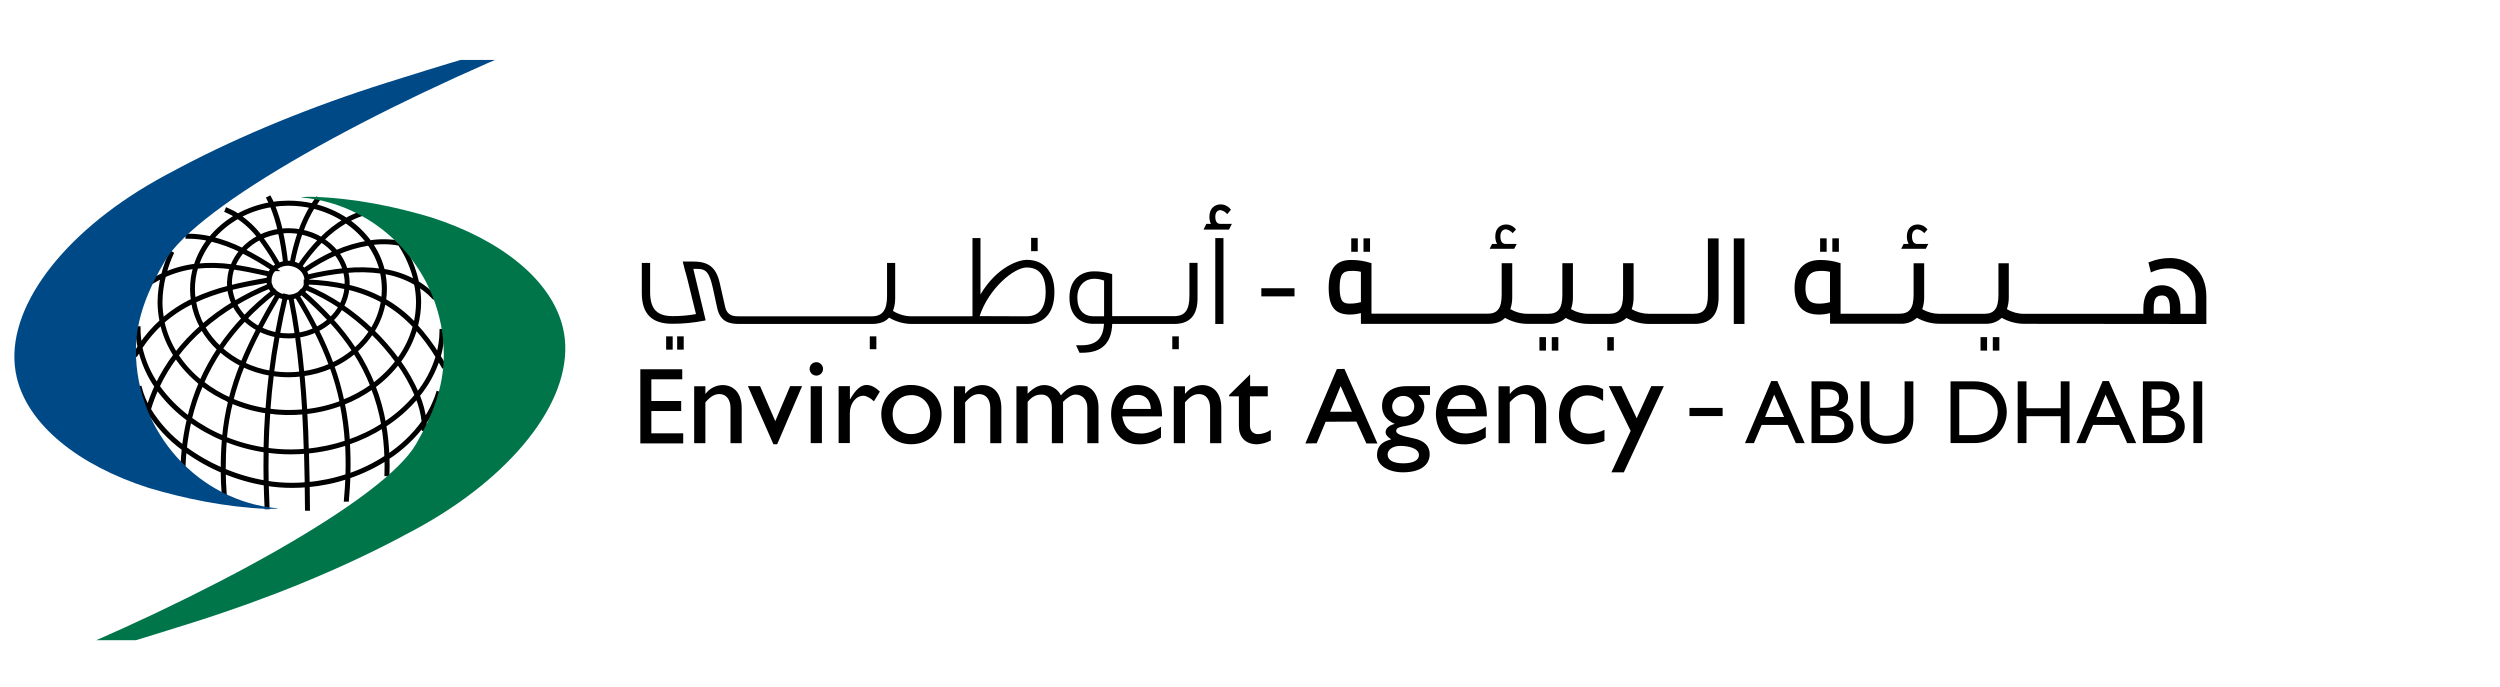 <svg width="193" height="53" viewBox="0 0 193 53" fill="none" xmlns="http://www.w3.org/2000/svg">
<g clip-path="url(#clip0_502_114661)">
<g clip-path="url(#clip1_502_114661)">
<g clip-path="url(#clip2_502_114661)">
<g clip-path="url(#clip3_502_114661)">
<g clip-path="url(#clip4_502_114661)">
<g clip-path="url(#clip5_502_114661)">
<path d="M33.835 27.586C33.962 27.795 34.09 28.011 34.216 28.233L34.257 28.209C34.125 27.972 33.99 27.738 33.854 27.523C34.04 26.885 34.14 26.225 34.15 25.56H34.102C34.092 26.207 33.997 26.85 33.819 27.473C33.319 26.652 32.741 25.883 32.093 25.174C32.256 24.563 32.341 23.933 32.344 23.301C32.342 22.833 32.294 22.367 32.199 21.908C32.658 22.186 33.08 22.521 33.455 22.905L33.491 22.869C33.102 22.471 32.664 22.125 32.187 21.839C31.96 20.764 31.534 19.74 30.931 18.822L30.892 18.848C31.485 19.75 31.907 20.753 32.137 21.808C31.338 21.352 30.46 21.05 29.55 20.918C29.363 20.145 29.029 19.416 28.567 18.77C29.324 18.65 30.095 18.66 30.848 18.801L30.857 18.751C30.09 18.61 29.305 18.601 28.535 18.724C28.053 18.058 27.459 17.482 26.778 17.022C27.121 16.831 27.479 16.668 27.849 16.536L27.833 16.487C27.453 16.623 27.086 16.791 26.734 16.989C25.963 16.476 25.107 16.104 24.206 15.89C24.308 15.733 24.413 15.576 24.52 15.419L24.48 15.389C24.363 15.546 24.253 15.704 24.149 15.873C23.539 15.731 22.915 15.66 22.288 15.659H22.235C21.827 15.662 21.421 15.694 21.018 15.757C20.949 15.6 20.878 15.443 20.802 15.305L20.758 15.327C20.833 15.468 20.901 15.616 20.966 15.765C20.056 15.909 19.177 16.211 18.37 16.658C18.107 16.488 17.83 16.34 17.542 16.215L17.523 16.261C17.8 16.381 18.066 16.523 18.32 16.686C17.532 17.129 16.834 17.715 16.261 18.413C15.679 18.28 15.084 18.211 14.488 18.209V18.258C15.072 18.26 15.654 18.326 16.223 18.456C15.729 19.071 15.354 19.773 15.117 20.525C14.27 20.625 13.443 20.853 12.664 21.2C12.817 20.597 13.027 20.009 13.291 19.445L13.204 19.563C12.95 20.095 12.752 20.652 12.614 21.225C12.333 21.356 12.05 21.5 11.766 21.666L11.791 21.71C12.053 21.556 12.322 21.416 12.598 21.29C12.432 21.945 12.343 22.618 12.333 23.295C12.332 23.802 12.385 24.308 12.489 24.805C11.855 25.378 11.293 26.028 10.818 26.739C10.726 26.284 10.68 25.82 10.68 25.355H10.631C10.634 25.84 10.687 26.323 10.788 26.797C10.678 26.954 10.57 27.13 10.465 27.306L10.507 27.333C10.604 27.176 10.703 27.019 10.804 26.862C11.035 27.926 11.475 28.934 12.097 29.828C11.838 30.387 11.62 30.964 11.444 31.555C11.159 31.06 10.939 30.529 10.791 29.977L10.743 29.989C10.896 30.561 11.125 31.109 11.425 31.619C11.405 31.688 11.383 31.754 11.364 31.823L11.411 31.837C11.425 31.784 11.444 31.732 11.46 31.68C12.171 32.839 13.103 33.846 14.202 34.645C14.159 35.051 14.127 35.466 14.108 35.883H14.158C14.175 35.476 14.206 35.074 14.251 34.676C15.166 35.353 16.158 35.918 17.207 36.359C17.207 36.946 17.24 37.554 17.284 38.191H17.335C17.289 37.563 17.265 36.962 17.259 36.386C18.308 36.826 19.405 37.142 20.527 37.328C20.541 37.928 20.56 38.534 20.59 39.148H20.638C20.61 38.538 20.591 37.938 20.577 37.34C21.236 37.446 21.902 37.498 22.569 37.497C22.946 37.497 23.319 37.478 23.691 37.449C23.701 38.052 23.707 38.654 23.713 39.261H23.762C23.762 38.654 23.748 38.05 23.74 37.446C24.792 37.352 25.83 37.139 26.833 36.808C26.813 37.373 26.777 37.956 26.723 38.562H26.772C26.827 37.951 26.863 37.359 26.885 36.786C27.928 36.436 28.924 35.959 29.85 35.364C29.859 35.761 29.859 36.169 29.85 36.59H29.9C29.914 36.157 29.914 35.736 29.9 35.326C30.998 34.617 31.955 33.713 32.725 32.657C32.737 32.805 32.741 32.953 32.738 33.101H32.786C32.79 32.932 32.785 32.763 32.771 32.594C33.247 31.922 33.618 31.181 33.869 30.396L33.821 30.38C33.579 31.142 33.221 31.862 32.761 32.516C32.683 31.831 32.506 31.16 32.236 30.526C32.955 29.66 33.499 28.661 33.835 27.586ZM33.8 27.529C33.474 28.608 32.938 29.611 32.223 30.482C31.835 29.572 31.346 28.709 30.765 27.909C31.371 27.107 31.818 26.196 32.083 25.226C32.728 25.937 33.303 26.708 33.8 27.529ZM20.742 21.641C20.742 21.782 20.768 21.922 20.817 22.054C19.875 22.435 18.965 22.89 18.096 23.416C17.924 23.046 17.815 22.65 17.773 22.244C18.724 22.003 19.717 21.82 20.742 21.641ZM20.8 21.583C20.807 21.449 20.836 21.317 20.886 21.192L20.896 21.144C20.956 21.012 21.039 20.892 21.141 20.789C21.385 20.545 21.706 20.392 22.049 20.355H22.073C22.125 20.349 22.177 20.346 22.23 20.346C22.326 20.346 22.421 20.355 22.515 20.373C22.515 20.373 22.515 20.373 22.515 20.382L22.564 20.392C22.902 20.459 23.205 20.643 23.419 20.913L23.448 20.954C23.593 21.154 23.672 21.395 23.674 21.643C23.676 21.679 23.676 21.715 23.674 21.751H23.613V21.803H23.671C23.63 22.082 23.495 22.339 23.288 22.53L23.261 22.506L23.228 22.543L23.25 22.563C22.966 22.801 22.606 22.927 22.236 22.919C22.176 22.919 22.117 22.916 22.057 22.91C22.061 22.896 22.064 22.882 22.067 22.868L22.02 22.857C22.02 22.872 22.02 22.887 22.009 22.904C21.704 22.862 21.419 22.728 21.192 22.521L21.163 22.481C21.157 22.484 21.151 22.488 21.147 22.492C21.031 22.375 20.938 22.237 20.874 22.086H20.885L20.867 22.04H20.857C20.808 21.911 20.783 21.774 20.783 21.637H20.8V21.583ZM21.428 22.786C20.901 23.684 20.422 24.532 19.992 25.355C19.594 25.148 19.23 24.884 18.91 24.57C19.605 23.843 20.353 23.17 21.147 22.554C21.382 22.77 21.677 22.909 21.993 22.952C21.765 23.912 21.563 24.868 21.387 25.829C20.916 25.745 20.46 25.593 20.034 25.377C20.464 24.555 20.943 23.706 21.469 22.809L21.428 22.786ZM24.361 25.444C23.923 25.649 23.457 25.788 22.979 25.857C22.84 24.892 22.676 23.928 22.484 22.965L22.436 22.974C22.628 23.935 22.79 24.899 22.928 25.862C22.708 25.891 22.486 25.905 22.264 25.906C21.987 25.906 21.71 25.883 21.437 25.837C21.61 24.877 21.814 23.921 22.041 22.962C22.105 22.969 22.168 22.972 22.231 22.973C22.617 22.976 22.99 22.838 23.281 22.585C24.055 23.247 24.792 23.952 25.487 24.697C25.163 24.989 24.8 25.233 24.407 25.422C23.966 24.554 23.478 23.695 22.946 22.814L22.905 22.841C23.44 23.715 23.927 24.577 24.366 25.444H24.361ZM21.379 25.879C21.205 26.848 21.054 27.816 20.933 28.796C20.179 28.674 19.447 28.443 18.758 28.112C19.114 27.229 19.534 26.342 20.014 25.422C20.445 25.64 20.906 25.794 21.382 25.879H21.379ZM21.429 25.887C21.706 25.932 21.986 25.955 22.266 25.956C22.491 25.956 22.715 25.942 22.938 25.912C23.076 26.885 23.187 27.86 23.28 28.84C22.958 28.881 22.633 28.902 22.308 28.904H22.255C21.829 28.904 21.404 28.87 20.984 28.804C21.106 27.826 21.256 26.854 21.433 25.887H21.429ZM22.986 25.904C23.471 25.836 23.942 25.696 24.385 25.488C24.832 26.37 25.226 27.277 25.567 28.206C24.855 28.523 24.101 28.735 23.328 28.834C23.24 27.856 23.127 26.879 22.989 25.902L22.986 25.904ZM24.429 25.468C24.828 25.276 25.198 25.029 25.527 24.733C26.202 25.462 26.816 26.247 27.362 27.077C26.835 27.526 26.248 27.898 25.618 28.185C25.277 27.257 24.881 26.349 24.432 25.468H24.429ZM25.556 24.698C25.868 24.408 26.133 24.07 26.34 23.697C27.167 24.258 27.945 24.888 28.665 25.581C28.34 26.083 27.951 26.54 27.508 26.94L27.386 27.046C26.843 26.214 26.232 25.428 25.559 24.698H25.556ZM25.524 24.662C24.831 23.918 24.098 23.213 23.327 22.55C23.432 22.451 23.52 22.336 23.587 22.208C24.544 22.601 25.458 23.09 26.315 23.668C26.106 24.038 25.84 24.374 25.527 24.662H25.524ZM23.605 22.166C23.66 22.048 23.697 21.923 23.715 21.794C24.742 21.826 25.764 21.954 26.767 22.175C26.725 22.684 26.577 23.178 26.333 23.626C25.477 23.047 24.564 22.558 23.608 22.166H23.605ZM20.833 22.101C20.898 22.258 20.993 22.399 21.112 22.519C20.32 23.136 19.573 23.81 18.877 24.535C18.566 24.222 18.308 23.859 18.116 23.461C18.985 22.935 19.894 22.48 20.836 22.101H20.833ZM18.846 24.573C18.159 25.295 17.533 26.074 16.975 26.901C16.452 26.422 16.008 25.863 15.66 25.245C16.413 24.591 17.221 24.003 18.074 23.486C18.27 23.888 18.531 24.255 18.846 24.573ZM18.881 24.609C19.203 24.922 19.57 25.187 19.97 25.394C19.499 26.314 19.072 27.201 18.714 28.083C18.096 27.779 17.523 27.391 17.011 26.929C17.568 26.104 18.194 25.328 18.882 24.609H18.881ZM18.697 28.135C18.334 29.029 18.035 29.947 17.801 30.883C17.006 30.536 16.259 30.09 15.577 29.555C15.971 28.655 16.443 27.791 16.989 26.975C17.502 27.439 18.078 27.83 18.698 28.135H18.697ZM18.741 28.159C19.433 28.492 20.17 28.724 20.929 28.846C20.811 29.788 20.72 30.73 20.652 31.698C19.686 31.558 18.742 31.291 17.846 30.903C18.082 29.969 18.381 29.052 18.742 28.159H18.741ZM20.979 28.853C21.402 28.919 21.829 28.953 22.256 28.955H22.31C22.636 28.952 22.962 28.931 23.286 28.89C23.376 29.843 23.443 30.801 23.5 31.759C23.111 31.799 22.721 31.819 22.33 31.819C21.785 31.819 21.241 31.78 20.701 31.704C20.77 30.743 20.863 29.795 20.98 28.853H20.979ZM23.333 28.884C24.114 28.787 24.876 28.576 25.595 28.258C25.928 29.18 26.196 30.124 26.397 31.084C25.484 31.433 24.53 31.66 23.558 31.759C23.499 30.797 23.426 29.839 23.338 28.886L23.333 28.884ZM25.628 28.233C26.262 27.945 26.853 27.57 27.383 27.118C27.931 27.962 28.392 28.859 28.761 29.796C28.041 30.314 27.258 30.736 26.43 31.052C26.23 30.095 25.964 29.153 25.633 28.233H25.628ZM27.42 27.086C27.463 27.049 27.505 27.014 27.547 26.975C27.992 26.575 28.383 26.118 28.707 25.615C29.438 26.319 30.104 27.087 30.699 27.909C30.159 28.616 29.521 29.241 28.803 29.765C28.434 28.828 27.973 27.931 27.425 27.086H27.42ZM28.734 25.573C29.185 24.869 29.487 24.079 29.621 23.254C30.521 23.769 31.337 24.419 32.039 25.182C31.779 26.153 31.334 27.065 30.729 27.868C30.133 27.046 29.465 26.278 28.734 25.573ZM28.698 25.538C27.978 24.845 27.2 24.215 26.372 23.654C26.62 23.201 26.77 22.701 26.814 22.186C27.78 22.404 28.711 22.756 29.578 23.233C29.447 24.053 29.149 24.838 28.703 25.538H28.698ZM26.814 22.136C26.814 22.048 26.825 21.96 26.825 21.872C26.825 21.546 26.782 21.221 26.695 20.907C27.625 20.813 28.563 20.832 29.489 20.962C29.589 21.388 29.641 21.825 29.646 22.263C29.647 22.568 29.625 22.872 29.58 23.174C28.714 22.7 27.787 22.35 26.824 22.134L26.814 22.136ZM26.775 21.872C26.775 21.957 26.775 22.04 26.766 22.125C25.762 21.905 24.741 21.778 23.715 21.745C23.715 21.707 23.715 21.671 23.715 21.634C23.713 21.564 23.706 21.494 23.694 21.425C24.662 21.181 25.646 21.009 26.639 20.911C26.73 21.224 26.779 21.547 26.785 21.872H26.775ZM23.691 21.376C23.654 21.21 23.584 21.054 23.485 20.916C24.256 20.377 25.077 19.914 25.937 19.534C26.254 19.927 26.491 20.378 26.634 20.863C25.645 20.961 24.664 21.133 23.701 21.376H23.691ZM23.456 20.877C23.367 20.761 23.261 20.66 23.142 20.577C23.633 19.849 24.188 19.166 24.801 18.536C25.218 18.791 25.589 19.115 25.899 19.494C25.044 19.874 24.229 20.338 23.465 20.878L23.456 20.877ZM23.099 20.55C22.938 20.446 22.759 20.372 22.57 20.332C22.724 19.516 22.939 18.712 23.212 17.928C23.757 18.033 24.279 18.23 24.757 18.511C24.148 19.14 23.597 19.823 23.109 20.55H23.099ZM22.522 20.323C22.424 20.305 22.326 20.296 22.227 20.296C22.172 20.296 22.12 20.296 22.07 20.296C21.984 19.478 21.852 18.666 21.674 17.864C22.172 17.803 22.675 17.819 23.168 17.909C22.895 18.696 22.682 19.503 22.531 20.323H22.522ZM22.018 20.31C21.841 20.334 21.67 20.387 21.511 20.467L21.334 20.177C20.962 19.538 20.553 18.922 20.111 18.33C20.587 18.101 21.098 17.951 21.622 17.886C21.802 18.686 21.938 19.495 22.027 20.31H22.018ZM21.291 20.194L21.467 20.483C21.343 20.548 21.228 20.631 21.128 20.729C20.364 20.218 19.57 19.753 18.75 19.337C19.124 18.927 19.57 18.591 20.067 18.346C20.513 18.938 20.924 19.555 21.301 20.194H21.291ZM21.092 20.764C20.987 20.872 20.901 20.998 20.839 21.136L20.246 21.01C19.538 20.853 18.779 20.696 17.98 20.586C18.149 20.142 18.398 19.732 18.714 19.376C19.537 19.79 20.334 20.254 21.101 20.764H21.092ZM20.237 21.059C20.436 21.103 20.629 21.142 20.82 21.183C20.769 21.313 20.739 21.451 20.734 21.591C19.708 21.765 18.713 21.952 17.752 22.196C17.752 22.089 17.736 21.982 17.736 21.872C17.736 21.45 17.811 21.03 17.956 20.633C18.772 20.742 19.535 20.905 20.246 21.059H20.237ZM17.694 21.872C17.694 21.985 17.694 22.097 17.71 22.208C16.76 22.443 15.834 22.768 14.946 23.178C14.905 22.906 14.883 22.631 14.88 22.356C14.877 21.753 14.966 21.153 15.145 20.577C16.065 20.478 16.994 20.495 17.911 20.627C17.771 21.027 17.701 21.448 17.703 21.872H17.694ZM17.714 22.258C17.758 22.668 17.87 23.068 18.046 23.441C17.191 23.958 16.383 24.547 15.629 25.202C15.294 24.59 15.069 23.923 14.963 23.233C15.85 22.821 16.774 22.494 17.724 22.258H17.714ZM15.589 25.241C14.851 25.887 14.178 26.604 13.58 27.381C13.078 26.603 12.721 25.739 12.527 24.833C13.243 24.201 14.045 23.672 14.908 23.263C15.024 23.955 15.257 24.622 15.599 25.235L15.589 25.241ZM15.614 25.285C15.966 25.906 16.414 26.467 16.941 26.948C16.394 27.764 15.921 28.628 15.528 29.528C14.779 28.935 14.13 28.225 13.607 27.425C14.207 26.644 14.882 25.923 15.624 25.274L15.614 25.285ZM15.509 29.575C15.131 30.461 14.829 31.378 14.608 32.316C13.661 31.625 12.833 30.785 12.155 29.828C12.547 28.99 13.027 28.196 13.585 27.459C14.113 28.261 14.765 28.973 15.519 29.569L15.509 29.575ZM15.549 29.608C16.237 30.141 16.99 30.584 17.79 30.927C17.556 31.881 17.393 32.851 17.305 33.83C16.363 33.441 15.47 32.94 14.646 32.34C14.872 31.403 15.177 30.487 15.558 29.602L15.549 29.608ZM17.826 30.958C18.725 31.346 19.672 31.613 20.642 31.753C20.573 32.729 20.529 33.72 20.511 34.725C19.424 34.568 18.359 34.278 17.342 33.861C17.433 32.88 17.598 31.908 17.835 30.952L17.826 30.958ZM20.69 31.759C21.62 31.892 22.562 31.911 23.497 31.814C23.553 32.811 23.592 33.809 23.622 34.811C23.23 34.846 22.829 34.866 22.426 34.866C21.802 34.865 21.178 34.82 20.56 34.731C20.588 33.721 20.629 32.731 20.7 31.753L20.69 31.759ZM23.545 31.809C24.518 31.709 25.474 31.483 26.389 31.136C26.593 32.13 26.727 33.138 26.789 34.152C25.779 34.489 24.733 34.71 23.672 34.808C23.652 33.8 23.611 32.798 23.555 31.803L23.545 31.809ZM26.436 31.115C27.267 30.796 28.053 30.37 28.775 29.85C29.15 30.806 29.427 31.798 29.602 32.811C28.74 33.358 27.817 33.799 26.851 34.127C26.786 33.112 26.651 32.104 26.446 31.109L26.436 31.115ZM28.817 29.821C29.544 29.292 30.189 28.66 30.733 27.944C31.316 28.746 31.803 29.612 32.187 30.526C31.461 31.403 30.603 32.162 29.644 32.775C29.473 31.763 29.198 30.771 28.826 29.815L28.817 29.821ZM32.129 21.88C32.229 22.349 32.282 22.827 32.286 23.307C32.286 23.918 32.21 24.526 32.06 25.117C31.355 24.354 30.536 23.705 29.632 23.194C29.746 22.453 29.718 21.696 29.55 20.965C30.463 21.099 31.342 21.407 32.138 21.874L32.129 21.88ZM29.476 20.915C28.55 20.787 27.613 20.77 26.683 20.863C26.54 20.374 26.303 19.919 25.986 19.522C26.788 19.17 27.632 18.922 28.497 18.785C28.959 19.424 29.294 20.144 29.486 20.908L29.476 20.915ZM28.459 18.738C27.594 18.88 26.751 19.129 25.948 19.481C25.634 19.095 25.256 18.767 24.831 18.509C25.387 17.942 26.018 17.453 26.706 17.055C27.387 17.507 27.983 18.075 28.469 18.732L28.459 18.738ZM26.675 17.016C25.992 17.419 25.365 17.909 24.81 18.475C24.326 18.187 23.794 17.986 23.241 17.881C23.479 17.2 23.789 16.547 24.167 15.933C25.06 16.143 25.909 16.51 26.675 17.016ZM22.23 15.713H22.283C22.9 15.713 23.515 15.782 24.116 15.92C23.74 16.536 23.43 17.189 23.19 17.87C22.887 17.814 22.578 17.787 22.269 17.787C22.069 17.787 21.869 17.799 21.669 17.823C21.519 17.134 21.306 16.46 21.034 15.809C21.43 15.748 21.829 15.716 22.23 15.713ZM20.984 15.818C21.252 16.468 21.462 17.141 21.611 17.828C21.081 17.895 20.564 18.049 20.083 18.283C19.614 17.665 19.047 17.128 18.405 16.693C19.207 16.254 20.08 15.958 20.984 15.818ZM18.364 16.721C19.008 17.153 19.576 17.688 20.047 18.305C19.543 18.555 19.09 18.898 18.713 19.315C17.948 18.93 17.143 18.633 16.311 18.431C16.883 17.738 17.579 17.158 18.364 16.721ZM16.278 18.473C17.109 18.673 17.915 18.968 18.678 19.352C18.36 19.713 18.11 20.129 17.939 20.578C17.022 20.446 16.092 20.427 15.17 20.523C15.409 19.777 15.785 19.082 16.278 18.473ZM12.373 23.301C12.384 22.612 12.477 21.927 12.648 21.26C13.426 20.91 14.253 20.679 15.1 20.575C14.924 21.15 14.837 21.747 14.841 22.348C14.844 22.632 14.867 22.915 14.91 23.196C14.045 23.604 13.242 24.133 12.526 24.766C12.425 24.284 12.374 23.793 12.373 23.301ZM10.826 26.815C11.299 26.099 11.859 25.445 12.494 24.868C12.694 25.774 13.053 26.637 13.557 27.416C12.997 28.151 12.517 28.943 12.122 29.779C11.498 28.886 11.058 27.879 10.826 26.815ZM11.479 31.61C11.654 31.019 11.873 30.442 12.132 29.883C12.812 30.84 13.642 31.68 14.591 32.371C14.418 33.1 14.291 33.839 14.21 34.583C13.111 33.783 12.183 32.772 11.479 31.61ZM14.255 34.616C14.337 33.869 14.463 33.128 14.635 32.396C15.461 32.998 16.357 33.498 17.303 33.885C17.234 34.654 17.204 35.455 17.212 36.301C16.163 35.859 15.17 35.294 14.255 34.616ZM17.258 36.323C17.258 35.475 17.28 34.674 17.349 33.907C18.366 34.322 19.431 34.611 20.519 34.769C20.505 35.589 20.505 36.423 20.519 37.27C19.399 37.083 18.304 36.765 17.258 36.323ZM22.569 37.442C21.901 37.443 21.234 37.391 20.574 37.285C20.557 36.438 20.554 35.604 20.574 34.773C21.192 34.862 21.816 34.907 22.44 34.907C22.843 34.907 23.244 34.891 23.638 34.856C23.663 35.697 23.682 36.543 23.694 37.389C23.319 37.422 22.946 37.442 22.569 37.442ZM23.74 37.388C23.726 36.54 23.707 35.694 23.683 34.852C24.745 34.756 25.792 34.535 26.802 34.194C26.852 35.006 26.866 35.852 26.836 36.744C25.833 37.078 24.794 37.294 23.74 37.388ZM26.879 36.728C26.909 35.836 26.896 34.988 26.844 34.18C27.814 33.85 28.74 33.405 29.605 32.856C29.741 33.664 29.82 34.48 29.842 35.299C28.921 35.902 27.928 36.385 26.885 36.736L26.879 36.728ZM32.717 32.586C31.95 33.647 30.992 34.557 29.892 35.268C29.869 34.45 29.789 33.634 29.652 32.827C30.614 32.213 31.475 31.454 32.204 30.577C32.476 31.217 32.651 31.894 32.724 32.586H32.717Z" fill="black" stroke="black" stroke-width="0.337"/>
<path d="M21.445 39.244C15.334 38.715 10.492 33.371 10.492 27.07C10.492 24.476 11.515 22.247 12.722 20.162C15.235 15.841 28.89 8.299 42.907 2.662C39.642 3.317 33.301 5.298 29.86 6.383C24.035 8.22 18.601 10.454 13.979 12.886C13.32 13.257 12.724 13.514 11.327 14.35C4.349 18.52 0.153 24.349 1.296 29.147C2.17 32.815 6.058 35.93 11.485 37.668C14.229 38.483 17.351 39.145 20.642 39.29C20.92 39.29 21.113 39.269 21.389 39.271L21.445 39.244Z" fill="#004987"/>
<path d="M23.275 15.246C29.389 15.775 34.262 21.077 34.262 27.379C34.262 29.973 33.32 32.202 32.118 34.287C29.61 38.599 15.861 46.151 1.844 51.779C5.108 51.124 11.449 49.145 14.889 48.058C20.717 46.221 26.149 43.989 30.778 41.555C31.437 41.184 32.033 40.927 33.43 40.092C40.4 35.915 44.599 30.092 43.456 25.292C42.58 21.626 38.694 18.513 33.265 16.773C30.522 15.96 27.458 15.304 24.162 15.194C23.867 15.186 23.572 15.196 23.279 15.222L23.275 15.246Z" fill="#00754A"/>
<path d="M92.914 17.725L93.126 17.283H93.479C93.401 17.11 93.362 16.921 93.366 16.731C93.366 16.027 93.837 15.779 94.229 15.779C94.527 15.779 94.809 15.915 94.994 16.15L95.028 16.192L94.744 16.53L94.697 16.484C94.574 16.346 94.408 16.253 94.226 16.221C93.974 16.221 93.821 16.41 93.821 16.731C93.821 17.101 93.953 17.283 94.226 17.283H95.1L94.876 17.725H92.914Z" fill="black"/>
<path d="M49.434 34.231V28.508H52.67V29.283H50.284V30.957H52.587V31.731H50.284V33.453H52.744V34.231H49.434Z" fill="black"/>
<path d="M54.455 30.394H54.474C54.783 29.985 55.262 29.739 55.775 29.727C56.599 29.727 57.258 30.297 57.258 31.501V34.214H56.395V31.49C56.395 30.844 56.065 30.422 55.541 30.422C55.163 30.422 54.861 30.599 54.455 31.059V34.214H53.59V29.818H54.455V30.394Z" fill="black"/>
<path d="M57.738 29.812H58.678L59.852 32.515L60.998 29.812H61.919L59.998 34.298H59.708L57.738 29.812Z" fill="black"/>
<path d="M63.451 34.209H62.586V29.813H63.451V34.209ZM63.024 28.998C62.814 29 62.623 28.875 62.541 28.681C62.459 28.487 62.502 28.262 62.651 28.113C62.799 27.963 63.023 27.918 63.217 27.998C63.412 28.078 63.539 28.268 63.539 28.479C63.538 28.764 63.309 28.995 63.024 28.998Z" fill="black"/>
<path d="M65.612 29.811V30.818H65.632C66.068 30.047 66.484 29.719 66.888 29.719C67.239 29.719 67.567 29.888 67.925 30.229L67.468 30.983C67.208 30.73 66.869 30.552 66.665 30.552C66.073 30.552 65.607 31.149 65.607 31.904V34.206H64.742V29.81L65.612 29.811Z" fill="black"/>
<path d="M68.912 31.965C68.912 32.894 69.485 33.511 70.325 33.511C71.237 33.511 71.808 32.922 71.808 31.974C71.82 31.578 71.668 31.195 71.386 30.917C71.105 30.638 70.721 30.489 70.325 30.505C69.509 30.505 68.912 31.122 68.912 31.965ZM72.689 31.965C72.689 33.354 71.727 34.296 70.335 34.296C68.996 34.296 68.035 33.315 68.035 31.965C68.034 31.359 68.277 30.779 68.71 30.356C69.144 29.933 69.729 29.703 70.335 29.72C71.703 29.72 72.689 30.662 72.689 31.965Z" fill="black"/>
<path d="M74.5 30.394H74.52C74.829 29.985 75.306 29.739 75.818 29.727C76.644 29.727 77.303 30.297 77.303 31.501V34.214H76.449V31.49C76.449 30.844 76.118 30.422 75.594 30.422C75.217 30.422 74.914 30.599 74.508 31.059V34.214H73.644V29.818H74.508V30.394H74.5Z" fill="black"/>
<path d="M79.332 29.818V30.394C79.776 29.943 80.195 29.727 80.602 29.727C81.151 29.722 81.655 30.03 81.901 30.521C82.278 30.091 82.736 29.727 83.358 29.727C84.241 29.727 84.803 30.413 84.803 31.454V34.215H83.942V31.49C83.942 30.824 83.534 30.461 83.038 30.461C82.757 30.452 82.377 30.698 82.068 31.022V34.214H81.204V31.482C81.204 30.766 80.843 30.461 80.42 30.461C79.996 30.461 79.691 30.6 79.334 31.022V34.214H78.469V29.818H79.332Z" fill="black"/>
<path d="M88.846 31.57C88.819 30.902 88.439 30.482 87.83 30.482C87.169 30.482 86.772 30.874 86.653 31.57H88.846ZM89.63 33.782C89.124 34.142 88.513 34.326 87.891 34.303C86.534 34.303 85.777 33.174 85.777 31.962C85.777 30.629 86.611 29.727 87.818 29.727C88.973 29.727 89.71 30.521 89.71 32.146H86.637C86.776 33.019 87.265 33.468 88.102 33.468C88.626 33.468 89.12 33.273 89.629 32.941V33.782H89.63Z" fill="black"/>
<path d="M91.48 30.394H91.501C91.81 29.985 92.289 29.739 92.802 29.727C93.626 29.727 94.284 30.297 94.284 31.501V34.214H93.42V31.49C93.42 30.844 93.091 30.422 92.568 30.422C92.188 30.422 91.888 30.599 91.48 31.059V34.214H90.617V29.818H91.48V30.394Z" fill="black"/>
<path d="M96.496 29.813H97.872V30.598H96.496V32.851C96.496 33.37 96.863 33.516 97.123 33.516C97.475 33.502 97.815 33.39 98.106 33.191V34.006C97.781 34.178 97.423 34.279 97.056 34.301C96.114 34.301 95.643 33.713 95.643 32.918V30.595H94.887V30.497L96.508 28.9V29.813H96.496Z" fill="black"/>
<path d="M104.369 31.784L103.495 29.802L102.684 31.784H104.369ZM105.484 34.234L104.714 32.548L102.34 32.559L101.649 34.222L100.773 34.236L103.203 28.493L103.792 28.479L106.34 34.236L105.484 34.234Z" fill="black"/>
<path d="M108.337 30.566C107.881 30.551 107.497 30.904 107.474 31.361C107.474 31.839 107.822 32.164 108.348 32.164C108.571 32.175 108.787 32.091 108.945 31.935C109.104 31.778 109.189 31.563 109.182 31.34C109.156 30.896 108.782 30.553 108.337 30.566ZM108.114 34.424C107.532 34.424 107.126 34.7 107.126 35.091C107.126 35.532 107.552 35.768 108.337 35.768C109.095 35.768 109.543 35.532 109.543 35.132C109.543 34.573 108.65 34.424 108.114 34.424ZM110.395 30.489H109.503C109.842 30.831 109.958 31.075 109.958 31.448C109.941 31.816 109.798 32.166 109.552 32.439C108.97 33.067 107.785 32.753 107.785 33.27C107.785 33.515 108.238 33.661 109.116 33.837C110.046 34.025 110.371 34.504 110.371 35.063C110.371 35.934 109.605 36.463 108.314 36.463C107.141 36.463 106.305 35.904 106.305 35.132C106.305 34.485 106.644 34.102 107.403 33.917C107.104 33.728 106.969 33.554 106.969 33.358C106.969 33.074 107.24 32.829 107.658 32.73V32.711C107.368 32.596 107.116 32.402 106.931 32.152C106.769 31.908 106.687 31.62 106.695 31.328C106.695 30.386 107.425 29.812 108.598 29.812H110.395V30.488V30.489Z" fill="black"/>
<path d="M113.928 31.57C113.896 30.902 113.52 30.482 112.906 30.482C112.248 30.482 111.85 30.874 111.734 31.57H113.928ZM114.703 33.782C114.197 34.142 113.586 34.325 112.966 34.303C111.606 34.303 110.852 33.174 110.852 31.962C110.852 30.629 111.685 29.727 112.892 29.727C114.047 29.727 114.786 30.521 114.786 32.146H111.715C111.85 33.019 112.343 33.468 113.179 33.468C113.728 33.448 114.259 33.264 114.703 32.941V33.782Z" fill="black"/>
<path d="M116.559 30.394H116.581C116.889 29.984 117.368 29.738 117.88 29.727C118.704 29.727 119.365 30.297 119.365 31.501V34.214H118.502V31.49C118.502 30.844 118.17 30.422 117.649 30.422C117.27 30.422 116.967 30.599 116.551 31.059V34.214H115.688V29.818H116.551V30.394H116.559Z" fill="black"/>
<path d="M123.767 30.96C123.272 30.627 122.943 30.528 122.563 30.528C121.778 30.528 121.235 31.126 121.235 32.018C121.235 32.91 121.817 33.477 122.707 33.477C123.11 33.464 123.505 33.363 123.864 33.181V34.045C123.45 34.211 123.009 34.298 122.563 34.301C121.263 34.301 120.352 33.389 120.352 32.103C120.352 30.652 121.187 29.73 122.505 29.73C122.942 29.733 123.372 29.838 123.761 30.037V30.966L123.767 30.96Z" fill="black"/>
<path d="M125.361 36.462H124.403L125.886 33.268L124.199 29.812H125.179L126.353 32.287L127.479 29.812H128.448L125.361 36.462Z" fill="black"/>
<path d="M136.263 32.192H137.729L136.968 30.465L136.263 32.192ZM139.328 34.211H138.638L138.01 32.807H136L135.403 34.211H134.711L136.74 29.416H137.211L139.322 34.211H139.328Z" fill="black"/>
<path d="M140.525 33.591H141.376C142.171 33.591 142.386 33.192 142.386 32.837C142.386 32.404 142.054 32.096 141.341 32.096H140.525V33.591ZM140.525 31.48H140.975C141.644 31.48 141.974 31.229 141.974 30.719C141.974 30.363 141.771 30.056 141.148 30.056H140.52V31.48H140.525ZM139.844 29.439H141.217C142.234 29.439 142.672 30.056 142.672 30.656C142.672 31.152 142.443 31.474 141.95 31.677V31.689C142.655 31.823 143.086 32.291 143.086 32.934C143.086 33.522 142.648 34.206 141.465 34.206H139.85V29.443L139.844 29.439Z" fill="black"/>
<path d="M147.712 32.331C147.712 33.498 147.021 34.267 145.617 34.267C144.618 34.267 143.648 33.701 143.648 32.402V29.439H144.326V32.256C144.326 32.793 144.397 33.018 144.612 33.236C144.881 33.505 145.249 33.651 145.629 33.639C146.147 33.639 146.524 33.473 146.736 33.256C146.979 33.011 147.035 32.661 147.035 32.215V29.439H147.712V32.331Z" fill="black"/>
<path d="M151.262 33.591H152.341C153.876 33.591 154.225 32.41 154.225 31.823C154.225 30.867 153.622 30.056 152.302 30.056H151.255V33.591H151.262ZM150.582 29.439H152.412C154.157 29.439 154.923 30.695 154.923 31.823C154.923 33.046 153.982 34.206 152.412 34.206H150.582V29.443V29.439Z" fill="black"/>
<path d="M159.768 34.206H159.088V32.13H156.444V34.206H155.766V29.439H156.444V31.517H159.088V29.439H159.768V34.206Z" fill="black"/>
<path d="M161.846 32.192H163.315L162.551 30.465L161.846 32.192ZM164.911 34.211H164.219L163.591 32.807H161.585L160.991 34.211H160.297L162.325 29.416H162.807L164.914 34.211H164.911Z" fill="black"/>
<path d="M166.104 33.591H166.953C167.753 33.591 167.967 33.192 167.967 32.837C167.967 32.404 167.636 32.096 166.922 32.096H166.104V33.591ZM166.104 31.48H166.553C167.224 31.48 167.551 31.229 167.551 30.719C167.551 30.363 167.35 30.056 166.727 30.056H166.099V31.48H166.104ZM165.426 29.439H166.796C167.813 29.439 168.251 30.056 168.251 30.656C168.251 31.152 168.022 31.474 167.53 31.677V31.689C168.237 31.823 168.665 32.291 168.665 32.934C168.665 33.522 168.23 34.206 167.044 34.206H165.432V29.443L165.426 29.439Z" fill="black"/>
<path d="M170.012 34.206H169.332V29.439H170.012V34.206Z" fill="black"/>
<path d="M79.214 24.418C80.229 24.418 80.724 23.802 80.724 22.534C80.724 21.265 80.229 20.65 79.258 20.65C78.286 20.65 76.332 22.256 75.627 24.405L79.214 24.418ZM70.424 25.01C69.795 25.012 69.178 24.843 68.637 24.521C68.353 24.835 67.949 24.992 67.403 25.008H57.044C56.318 25.008 55.611 24.851 55.373 23.805L55.035 22.246C54.766 21.053 54.53 20.759 53.838 20.759H53.524L54.478 24.729L54.387 24.751C53.564 24.917 52.725 24.999 51.885 24.995C50.316 24.995 49.547 24.221 49.547 22.626V20.296H50.189V22.54C50.189 23.848 50.71 24.405 51.929 24.405C52.533 24.407 53.136 24.355 53.73 24.248C53.019 21.306 52.945 21.075 52.903 20.964C52.879 20.888 52.859 20.812 52.843 20.734L52.706 20.193H53.549C54.712 20.193 55.294 20.664 55.561 21.835L55.974 23.656C56.131 24.419 56.707 24.419 57.019 24.419H67.295C68.125 24.419 68.48 23.948 68.48 22.849V20.296H69.108V23.023C69.112 23.357 69.054 23.689 68.937 24.002C69.365 24.271 69.86 24.415 70.366 24.418H75.075V18.381H75.693V22.728C76.999 20.547 78.696 20.059 79.259 20.059C80.601 20.059 81.4 20.986 81.4 22.54C81.4 23.391 81.191 24.035 80.772 24.454C80.666 24.561 80.546 24.654 80.418 24.732C80.095 24.921 79.726 25.017 79.352 25.01H70.424Z" fill="black"/>
<path d="M84.474 21.518C83.824 21.518 83.17 21.969 83.17 22.978C83.17 23.89 83.625 24.416 84.425 24.416H85.235V21.659L85.149 21.633C84.932 21.557 84.704 21.519 84.474 21.521V21.518ZM83.339 27.235L83.071 26.655H83.228C83.311 26.655 83.394 26.655 83.476 26.655C84.623 26.655 85.162 26.145 85.228 24.999H84.38C83.501 24.999 82.562 24.47 82.562 22.978C82.562 21.487 83.542 20.948 84.457 20.948C84.908 20.944 85.358 21.01 85.789 21.143L85.86 21.163V24.407H90.628C91.476 24.407 91.823 23.952 91.823 22.837V20.295H92.45V23.022C92.45 24.316 91.871 24.985 90.724 25.007H85.863C85.81 26.506 85.049 27.233 83.536 27.233L83.339 27.235Z" fill="black"/>
<path d="M93.82 25.01V18.381H94.451V25.01H93.82Z" fill="black"/>
<path d="M146.773 19.208L146.96 18.834H147.349L147.321 18.782C147.244 18.613 147.206 18.427 147.211 18.241C147.211 17.569 147.66 17.33 148.046 17.33C148.344 17.333 148.624 17.475 148.801 17.715L148.552 18C148.422 17.844 148.241 17.738 148.04 17.704C147.773 17.704 147.607 17.909 147.607 18.241C147.607 18.64 147.748 18.834 148.04 18.834H148.867L148.669 19.208H146.773Z" fill="black"/>
<path d="M115 19.208L115.185 18.834H115.574L115.546 18.782C115.469 18.612 115.432 18.427 115.436 18.241C115.436 17.569 115.885 17.33 116.271 17.33C116.572 17.331 116.854 17.473 117.033 17.715L116.777 18C116.647 17.844 116.466 17.738 116.265 17.704C115.997 17.704 115.83 17.909 115.83 18.241C115.83 18.64 115.973 18.834 116.265 18.834H117.092L116.894 19.208H115Z" fill="black"/>
<path d="M52.277 26.992V25.967H52.783V26.992H52.277Z" fill="black"/>
<path d="M90.5 26.959V25.967H91.005V26.959H90.5Z" fill="black"/>
<path d="M67.148 26.959V25.967H67.655V26.959H67.148Z" fill="black"/>
<path d="M51.426 26.992V25.967H51.931V26.992H51.426Z" fill="black"/>
<path d="M79.602 19.39V18.363H80.107V19.39H79.602Z" fill="black"/>
<path d="M104.316 19.438V18.4H104.822V19.438H104.316Z" fill="black"/>
<path d="M105.262 19.438V18.4H105.767V19.438H105.262Z" fill="black"/>
<path d="M140.512 19.438V18.4H141.017V19.438H140.512Z" fill="black"/>
<path d="M141.457 19.438V18.4H141.961V19.438H141.457Z" fill="black"/>
<path d="M104.301 20.915C103.627 20.915 103.422 21.219 103.422 22.221C103.422 23.355 103.745 23.439 104.236 23.439C104.515 23.437 104.793 23.398 105.062 23.325V20.984C104.812 20.927 104.556 20.903 104.301 20.915ZM127.333 25.009C126.713 25.011 126.103 24.852 125.563 24.546C125.236 24.854 124.801 25.019 124.353 25.006H122.65C122.029 25.008 121.418 24.849 120.878 24.543C120.55 24.85 120.114 25.016 119.665 25.003H117.963C117.342 25.005 116.731 24.845 116.19 24.54C115.899 24.834 115.502 24.984 114.981 25H105.062V24.169C104.789 24.242 104.508 24.28 104.225 24.283C103.054 24.283 102.574 23.684 102.574 22.22C102.574 20.755 103.124 20.069 104.301 20.069C104.805 20.066 105.307 20.141 105.789 20.291L105.878 20.315V24.217H114.843C115.615 24.217 115.929 23.793 115.929 22.745V20.321H116.745V22.923C116.75 23.243 116.701 23.562 116.598 23.865C116.995 24.1 117.447 24.224 117.908 24.224H119.526C120.3 24.224 120.614 23.801 120.614 22.753V20.321H121.43V22.923C121.435 23.243 121.386 23.562 121.283 23.865C121.68 24.099 122.132 24.224 122.593 24.224H124.215C124.985 24.224 125.301 23.801 125.301 22.753V20.321H126.114V22.923C126.119 23.243 126.07 23.561 125.969 23.865C126.366 24.099 126.819 24.223 127.28 24.224H130.752C131.536 24.224 131.85 23.812 131.85 22.753V18.404H132.677V22.923C132.677 24.248 132.098 24.947 130.951 25.003H130.861L127.333 25.009Z" fill="black"/>
<path d="M133.848 25.009V18.404H134.672V25.009H133.848Z" fill="black"/>
<path d="M140.512 20.917C139.751 20.917 139.38 21.344 139.38 22.223C139.38 23.294 139.894 23.442 140.446 23.442C140.726 23.439 141.004 23.4 141.275 23.327V20.986C141.025 20.929 140.768 20.906 140.512 20.917ZM167.52 24.214V23.818C167.52 23.11 167.336 22.81 166.909 22.81C166.374 22.81 166.269 23.179 166.269 23.818V24.214H167.52ZM156.303 24.999C155.683 25.001 155.073 24.841 154.534 24.536C154.206 24.843 153.77 25.008 153.321 24.996H149.756C149.136 24.998 148.525 24.838 147.984 24.533C147.657 24.84 147.221 25.005 146.773 24.993H141.279V24.172C141.006 24.244 140.724 24.282 140.441 24.285C139.178 24.285 138.539 23.589 138.539 22.222C138.539 20.854 139.261 20.071 140.517 20.071C141.021 20.068 141.523 20.143 142.005 20.294L142.092 20.317V24.219H146.631C147.416 24.219 147.73 23.795 147.73 22.748V20.323H148.546V22.925C148.551 23.245 148.501 23.564 148.399 23.867C148.795 24.101 149.247 24.225 149.708 24.227H153.181C153.966 24.227 154.28 23.803 154.28 22.755V20.323H155.079V22.925C155.083 23.245 155.034 23.563 154.934 23.867C155.331 24.102 155.783 24.226 156.243 24.227H165.467V23.831C165.467 22.261 166.368 22.021 166.903 22.021C167.438 22.021 168.328 22.256 168.328 23.831V24.227H169.502V22.971C169.502 21.667 168.664 20.721 167.511 20.721C167.054 20.701 166.6 20.788 166.183 20.973L166.049 21.033L165.859 20.264L165.957 20.224C166.456 20.024 166.989 19.921 167.526 19.92C168.923 19.92 170.331 20.84 170.331 22.894V25.013L156.303 24.999Z" fill="black"/>
<path d="M152.898 27.067V26.027H153.402V27.067H152.898Z" fill="black"/>
<path d="M153.844 27.067V26.027H154.349V27.067H153.844Z" fill="black"/>
<path d="M118.844 27.067V26.027H119.349V27.067H118.844Z" fill="black"/>
<path d="M119.797 27.067V26.027H120.302V27.067H119.797Z" fill="black"/>
<path d="M124.082 27.067V26.027H124.587V27.067H124.082Z" fill="black"/>
<path d="M132.986 32.12H130.426V31.492H132.986V32.12Z" fill="black"/>
<path d="M99.936 22.88H97.375V22.252H99.936V22.88Z" fill="black"/>
</g>
</g>
</g>
</g>
</g>
</g>
<defs>
<clipPath id="clip0_502_114661">
<rect width="172.44" height="48.833" fill="white" transform="translate(0.73 4.131)"/>
</clipPath>
<clipPath id="clip1_502_114661">
<rect width="195.127" height="44.796" fill="white" transform="translate(-21.957 4.627)"/>
</clipPath>
<clipPath id="clip2_502_114661">
<rect width="174.611" height="50.299" fill="white" transform="translate(0.559 2.324)"/>
</clipPath>
<clipPath id="clip3_502_114661">
<rect width="170.595" height="49.143" fill="white" transform="translate(0.434 2.658)"/>
</clipPath>
<clipPath id="clip4_502_114661">
<rect width="170.595" height="49.143" fill="white" transform="translate(0.434 2.658)"/>
</clipPath>
<clipPath id="clip5_502_114661">
<rect width="170.595" height="49.143" fill="white" transform="translate(0.43 2.658)"/>
</clipPath>
</defs>
</svg>
